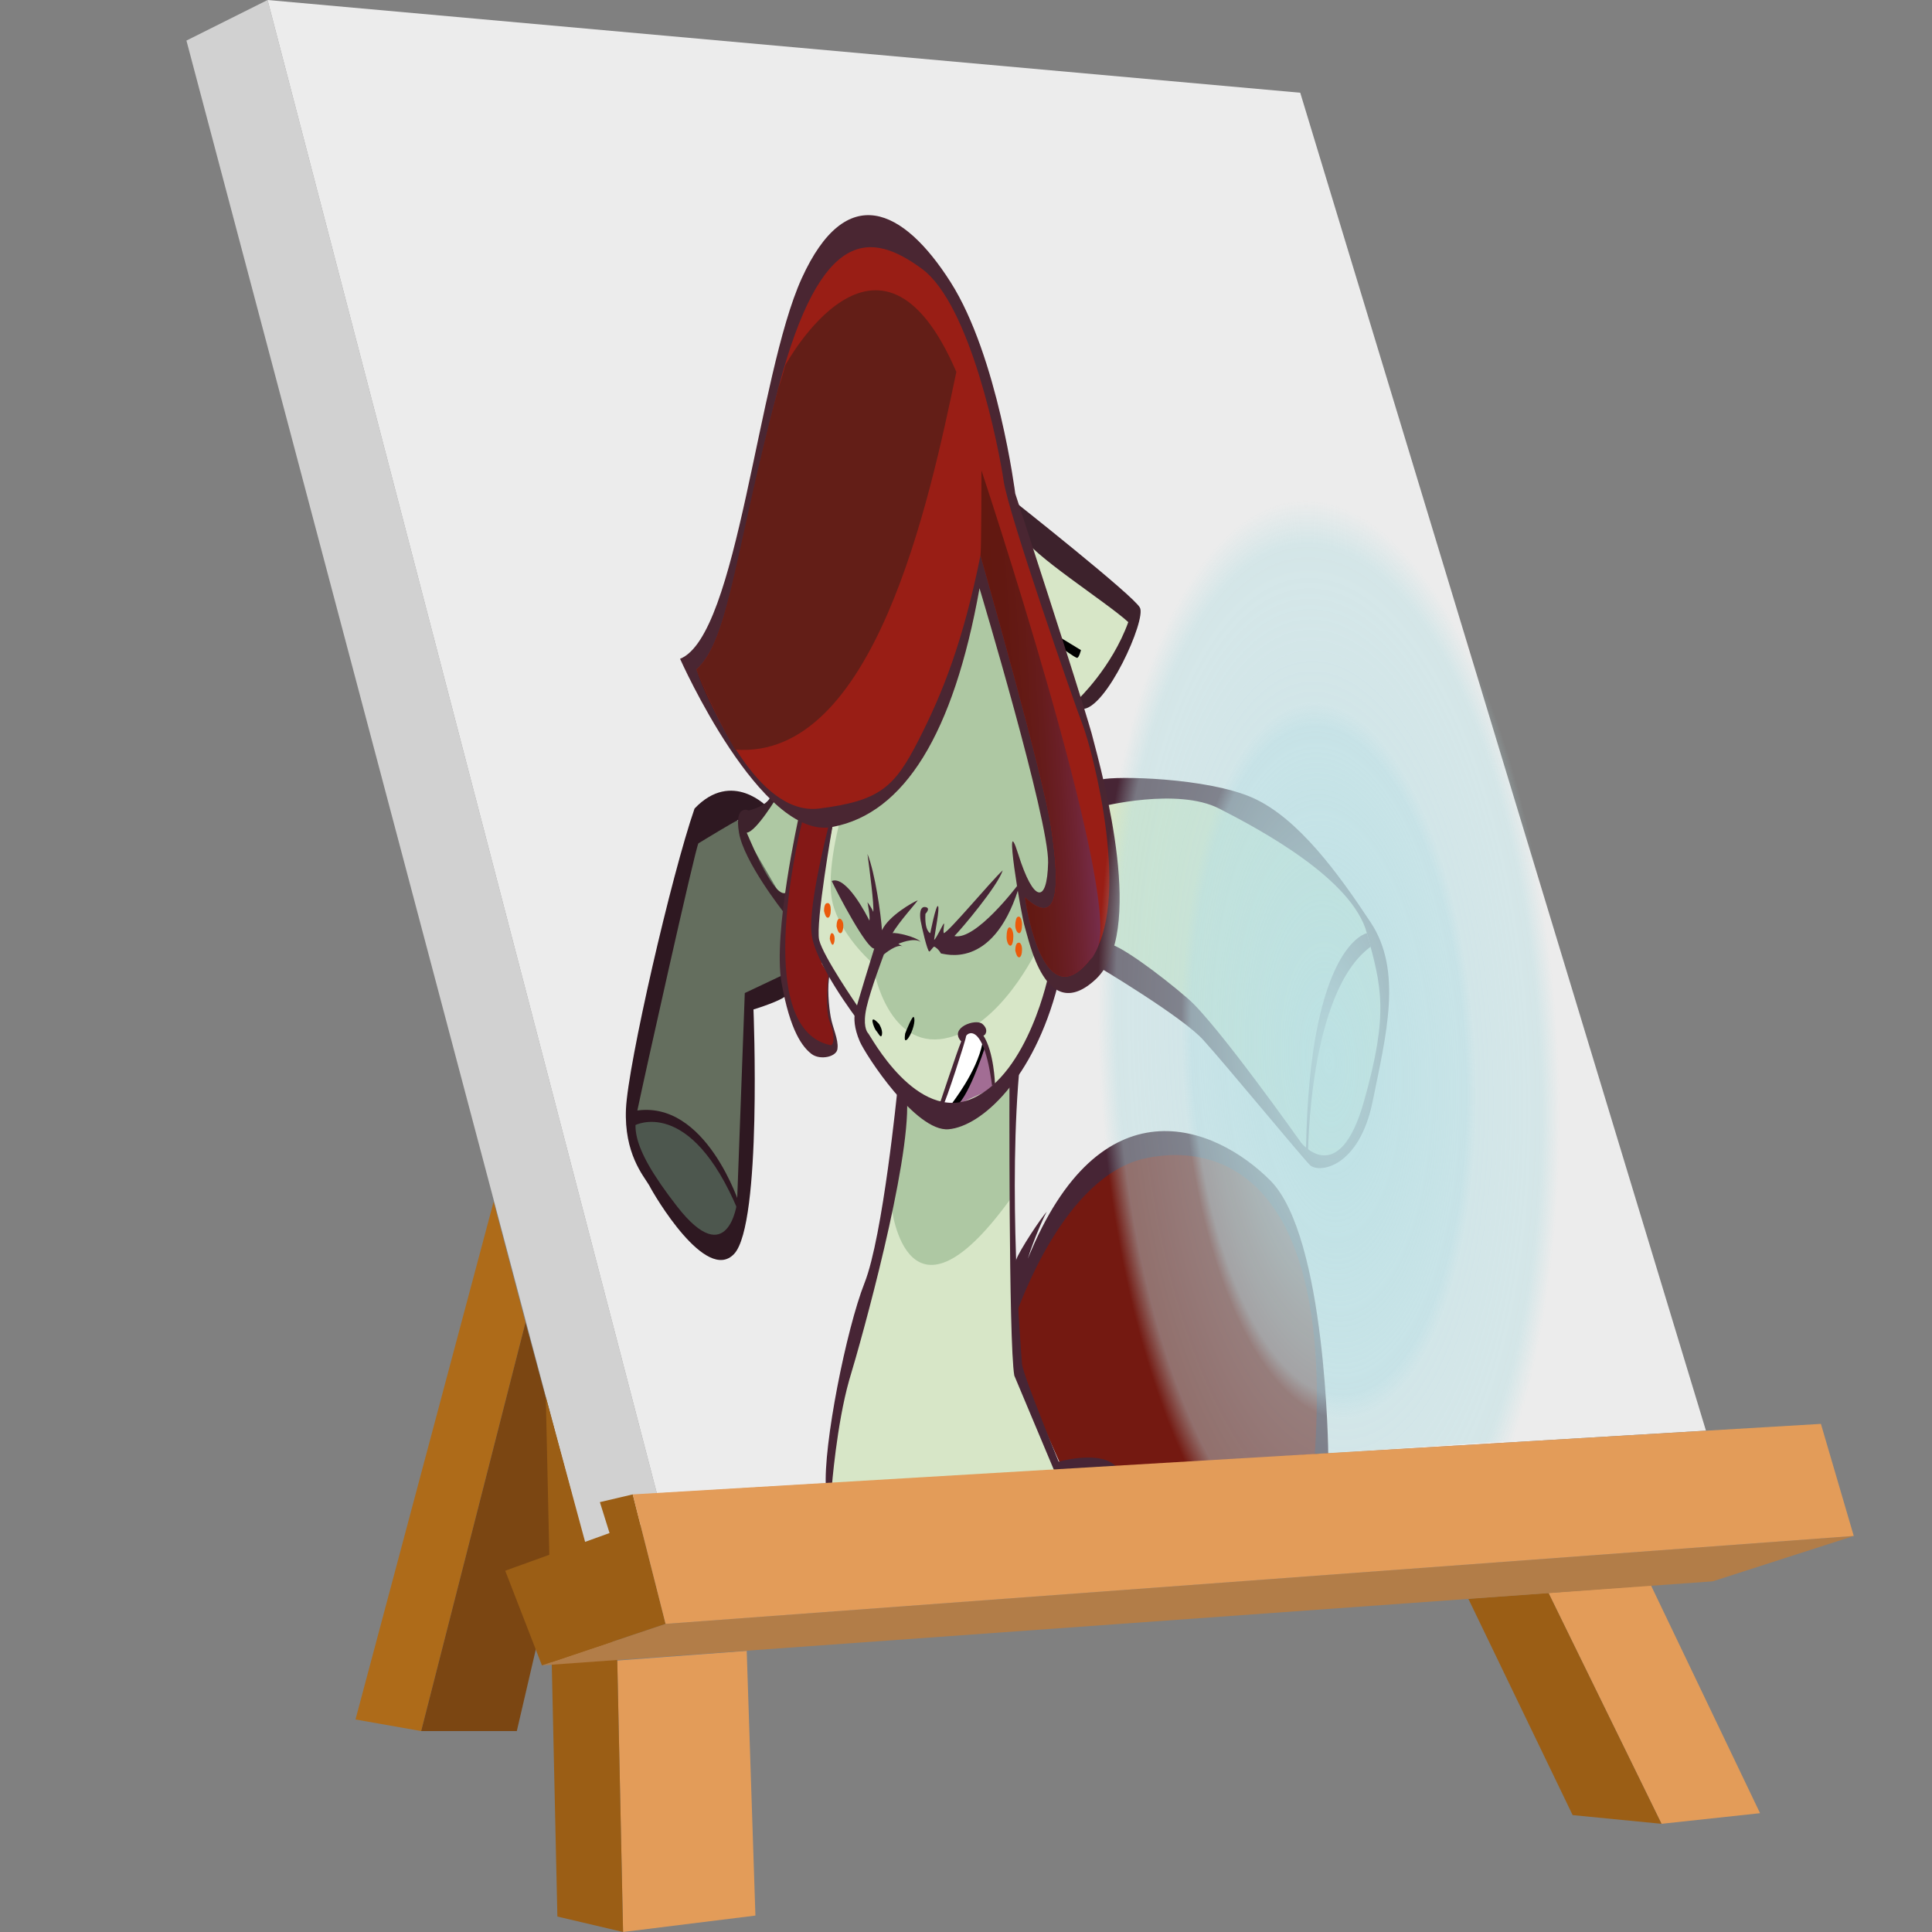 <?xml version="1.0" encoding="utf-8"?>
<!-- Generator: Adobe Illustrator 19.0.0, SVG Export Plug-In . SVG Version: 6.00 Build 0)  -->
<svg version="1.1" xmlns="http://www.w3.org/2000/svg" xmlns:xlink="http://www.w3.org/1999/xlink" x="0px" y="0px"
	 viewBox="0 0 200 200" style="enable-background:new 0 0 200 200;" xml:space="preserve">
<rect x="0" y="0" width="200" height="200" fill="#808080" stroke="none"/>
<style type="text/css">
	.st0{fill:#E39C59;}
	.st1{fill:#9B5E15;}
	.st2{fill:#D1D1D1;}
	.st3{fill:#ECECEC;}
	.st4{fill:#AE6B19;}
	.st5{fill:#7B4612;}
	.st6{fill:#B27D48;}
	.st7{fill:#472535;}
	.st8{fill:#D7E6C7;}
	.st9{fill:#741911;}
	.st10{fill:#4D574E;}
	.st11{fill:#646E5E;}
	.st12{fill:#2E1821;}
	.st13{fill:#AEC8A3;}
	.st14{fill:#3D222C;}
	.st15{fill:#4A2632;}
	.st16{fill:#841816;}
	.st17{fill:#A26D94;}
	.st18{fill:#FFFFFF;}
	.st19{fill:#EA5B0C;}
	.st20{fill:#991E15;}
	.st21{fill:url(#XMLID_54_);}
	.st22{fill:url(#XMLID_62_);}
	.st23{fill:#621810;}
	.st24{fill:#631E17;}
	.st25{fill:url(#XMLID_63_);}
</style>
<g id="Canvas">
	<polygon id="XMLID_5_" class="st0" points="172,188.8 182.2,187.7 170.9,164.1 160.3,164.9 	"/>
	<polygon id="XMLID_6_" class="st1" points="162.8,187.9 172,188.8 160.3,164.9 152,165.5 	"/>
	<polygon id="XMLID_7_" class="st0" points="77.3,170.9 78.2,198.3 64.5,200 63.9,171.9 	"/>
	<polygon id="XMLID_9_" class="st2" points="68,154.6 27.7,0 19.3,4.2 62.1,165.7 	"/>
	<polygon id="XMLID_10_" class="st3" points="134.6,9.6 27.7,0 68,154.6 176.6,148.1 	"/>
	<polygon id="XMLID_11_" class="st4" points="54.4,136.9 43.6,179.2 36.8,178 51.1,124.4 	"/>
	<polygon id="XMLID_12_" class="st5" points="53.5,179.2 43.6,179.2 54.4,136.9 59.2,154.7 	"/>
	<polygon id="XMLID_8_" class="st1" points="57.7,198.4 64.5,200 63.9,171.9 56.5,144.6 	"/>
	<polygon id="XMLID_4_" class="st6" points="177.3,163.7 56.1,172.4 68.9,168.1 191.9,159 	"/>
	<polygon id="XMLID_3_" class="st1" points="56.1,172.4 52.3,162.6 63.1,158.7 62.1,155.5 65.5,154.7 68.9,168.1 	"/>
</g>
<g id="Canni">
	<g id="XMLID_58_">
		<path id="XMLID_59_" class="st7" d="M113.4,99.9c0,0,9.1,5.4,11.2,7.8c2.1,2.3,10.1,12,11,12.9s5.1,0.3,6.5-6.6
			c1.4-6.9,3.1-13.5-0.2-18.5c-3.3-5-7.5-10.8-12.2-12.9c-4.7-2.1-14.2-2.3-15.7-1.9C112.3,81,113.4,99.9,113.4,99.9z"/>
		<path id="XMLID_60_" class="st8" d="M114,83.5c0,0,7.9-2,12.2,0.2S140,91,141.5,96.6c1.5,5.5,2.3,8.2-0.3,17.4
			c-2.6,9.2-6.5,4.3-6.5,4.3s-8.7-12.3-11.7-14.9c-3-2.6-7.5-5.9-8.4-5.7C114.3,92.9,114,83.5,114,83.5z"/>
		<path id="XMLID_61_" class="st7" d="M135.4,119.7c0,0,0-17,6.5-21.7c-0.4-1.4-0.4-1.4-0.4-1.4s-5.9,1.1-6.3,22.2L135.4,119.7z"/>
		<polygon id="XMLID_57_" class="st9" points="105.2,133.2 105.5,142 110.1,152.3 136.8,150.6 136,136.1 134,127.6 129.5,121.5 
			124,118.3 115.4,120.1 108.1,127.9 		"/>
		<path id="XMLID_52_" class="st8" d="M92.1,124.2c0,0-5.5,21.7-5.6,22.1c0,0.3-0.6,7.7-0.6,7.7l23.7-1.6l-4.3-11.2l-0.4-20.9
			L92.1,124.2z"/>
		<path id="XMLID_50_" class="st10" d="M65.6,115.8c0,0,7.4-2,11,10.1c-0.8,2.7-3.7,2.7-3.7,2.7L68,123l-2.3-5L65.6,115.8z"/>
		<path id="XMLID_49_" class="st11" d="M77.2,84.9L72,85.2l-6.7,29.7l0.9,0.6c0,0,2.3-0.6,2.6-0.2c0.2,0.4,6.5,3.9,7.8,10.5
			c0.7-8.8,0.9-22.2,0.9-22.2l4.4-1.7l-0.6-12L77.2,84.9z"/>
		<path id="XMLID_46_" class="st12" d="M65.7,116.5c0,0,5.7-3.1,10.7,8.8c0.1,0,0.2-0.5,0.2-0.5s-3.5-11.1-10.9-9.8
			C65.6,115.8,65.7,116.5,65.7,116.5z"/>
		<path id="XMLID_47_" class="st12" d="M80.9,101c-0.2,0.1-3.8,1.8-3.8,1.8l-0.8,21.7c0,0-0.9,7.2-6.2,0.4c-5.3-6.8-4.4-8.5-4-10.5
			s5.9-26.7,6.2-27.1c0.5-0.3,3.6-2.2,4.1-2.4s1.4,0.4,1.4,0.4l1.7-1.7c0,0-3.7-4-7.6,0.1c-2.4,6.9-6.9,26.5-7.1,31.1
			s1.8,6.9,2.4,7.9c0.5,1,5.9,10.2,8.8,7.1c2.9-3.1,2-25.3,2-25.3s3.3-1,3.5-1.6C81.6,102.4,80.9,101,80.9,101z"/>
		<polygon id="XMLID_43_" class="st13" points="83,84.5 81.4,93.7 76.9,86 80.2,82.8 		"/>
		<path id="XMLID_45_" class="st14" d="M80.5,82.4c0,0-2.2,3.7-3.2,3.8c0.7,1.6,2.9,6.9,4.1,6.2c-0.2,1.6-0.3,2-0.3,2
			s-4.1-5.2-4.6-8.2s1-2.3,1-2.3s1.9-0.4,2.3-1.5C80.3,81.4,80.5,82.4,80.5,82.4z"/>
		<path id="XMLID_44_" class="st8" d="M106.4,55.2l10.8,8.6c0,0-1.5,5.6-1.7,5.5c-0.2-0.1-3.6,3.9-3.7,3.5
			c-0.1-0.3-5.2-15.2-5.2-15.2L106.4,55.2z"/>
		<path id="XMLID_53_" class="st13" d="M92.3,125c0,0,1.6,14.2,12.6-1.3c0-7,0.1-12.4,0.1-12.4l-6.9,4.5l-4.5-2L92.3,125z"/>
		<path id="XMLID_42_" d="M109.6,65.9l2.3,1.4c0,0-0.2,0.8-0.4,0.8c-0.2,0-1.7-1.1-1.7-1.1L109.6,65.9z"/>
		<path id="XMLID_34_" class="st14" d="M111.6,72.4c0,0,3.5-3.3,5.2-8c-2.3-2.1-10.2-7.1-10.9-8.9c-0.7-1.9-0.9-3.6-0.9-3.6
			s12.4,9.8,13,11c0.7,1.2-3.5,10.6-6,10.5L111.6,72.4z"/>
		<path id="XMLID_29_" class="st15" d="M82.7,84.5c0,0-2.7,12.1-1.8,17.2s2.2,6.7,3.1,7.4s2.7,0.3,2.7-0.6c0.1-0.9-0.5-2.1-0.7-3.2
			c-0.2-1.1-0.4-3.2-0.1-4.5c0.3-1.3-0.5-1.1-0.5-1.1l0.9-15.1L82.7,84.5z"/>
		<path id="XMLID_40_" class="st16" d="M83.1,84.8c0,0-5.6,21.7,2.9,23.4c0.3,0,0.5-1-0.1-2.4c-0.6-1.4-0.1-5.5-0.1-5.5L88,84.2
			L83.1,84.8z"/>
		<path id="XMLID_32_" class="st8" d="M86.4,84.3l-1.8,9.3l-0.1,3.5l0.6,2.7l3.7,5.9l1.6,3c0,0,3.5,6.1,4.1,6
			c0.6-0.1,7.1-0.3,7.1-0.3l4.4-4.6l4.3-11.5l-3.4-3c0,0-9.6,8.8-9.9,8.3c-0.4-0.5-9.5-19.4-9.5-19.4L86.4,84.3z"/>
		<path id="XMLID_31_" class="st13" d="M87.1,84.4c0,0-1.7,5.9-0.9,9.1c0.8,3.2,3.8,5.9,3.8,5.9l0.5,1.2c0,0,1.5,8,7.3,6.9
			c5.8-1.1,9.6-9.3,9.6-9.3l4.7-8.6l-8.6-31.5l-5.1-5.2L87.1,84.4z"/>
		<polygon id="XMLID_21_" class="st17" points="99.2,114.3 102.9,112.6 102.2,109.3 101.9,107.9 100.9,110.4 99.3,113.5 98.9,114.4 
					"/>
		<path id="XMLID_20_" class="st18" d="M97.4,114.5l1.2,0.1l2-3.3l1.3-3.3l-1.3-1.8l-1,1c0,0-0.8,2.9-0.8,3.1
			C98.8,110.4,97.4,114.5,97.4,114.5z"/>
		<path id="XMLID_48_" class="st7" d="M92.9,112.8c0,0-1.5,15.2-3.4,20c-1.9,4.8-4.3,16.9-4,21.2c0.3,0,0.6,0,0.6,0
			s0.5-6.5,1.8-11.1c1.4-4.6,6.3-22.3,6-29C93.3,112.7,92.9,112.8,92.9,112.8z"/>
		<path id="XMLID_18_" d="M98.5,114.3c0.1-0.2,2.6-3.3,3.2-6.3c0.3,0.5,0.2,0.6,0.2,0.6s-1.8,5.5-3.1,6L98.5,114.3z"/>
		<path id="XMLID_14_" class="st7" d="M90.5,98.2c0,0-1.9,6.1-2,6.7c-0.1,0.5-0.1,1.5,0.5,2.9c0.6,1.4,5.8,9.4,9.2,9.1
			c3.4-0.3,8.8-5.2,11.3-14.9c-0.6-1.2-0.9-1.5-0.9-1.4c0,0.2-2.1,10.5-7.9,13.1s-10.6-6.5-10.8-6.7c-0.2-0.2-0.6-0.9-0.2-2.7
			s1.8-5.5,1.8-5.5s1.4-1.2,2-0.8c-0.4-0.2-0.5-0.3-0.5-0.3s1.6-0.7,2.3-0.2c-0.4-0.5-2.5-1-2.9-0.9c0.6-1.1,2.6-3.3,2.6-3.4
			c-0.5,0.2-3,1.6-3.7,3.1c-0.1-1.6-0.7-5.9-1.5-7.9c0.2,1.5,0.7,5.3,0.6,6c-0.2-0.5-0.6-1-0.6-1s0.3,1.5,0.2,1.9
			c-0.3-0.6-2.4-4.7-3.9-4.1C86.7,92.5,89.7,98.2,90.5,98.2z"/>
		<path id="XMLID_15_" class="st7" d="M95.8,94.6c0,0,0.6-0.6,0-0.7c-0.6-0.1-0.6,0.8-0.5,1.4c0.1,0.6,0.7,3.2,0.9,3.2
			c0.1,0,0.4-0.5,0.5-0.5c0.1,0,0.5,0.3,0.7,0.7c0.3,0,5.3,1.8,8-6.6c0-0.2-0.1-0.4-0.1-0.4s-4.3,5.7-6.5,5.2c0.7-0.7,4.5-5.2,5-6.8
			c-1.2,1.1-5.6,6.4-6.1,6.5c-0.1-0.3,0.1-1,0-1c-0.1,0.1-0.8,1.6-1,1.7c0.1-0.9,0.6-3.3,0.4-3.5c-0.2-0.2-0.8,2.8-0.8,2.8
			S95.7,96.4,95.8,94.6z"/>
		<path id="XMLID_16_" d="M93.7,107c0,0.1-0.2,1.1,0.3,0.5c0.5-0.7,0.8-1.9,0.6-2.2C94.5,105,93.8,106.7,93.7,107z"/>
		<path id="XMLID_17_" d="M91,106c0,0,0.4,0.6,0.3,1.1c-0.1,0.5-0.4-0.2-0.6-0.4S89.8,104.7,91,106z"/>
		<path id="XMLID_1_" class="st7" d="M97.6,114.5c0.3-0.4,2.4-6.9,2.4-7.2c0-0.3,1.8-1.8,2.7,5.1c0.3-0.2,0.3-0.2,0.3-0.2
			s-0.1-3.3-1.2-5c0.2,0,0.6-0.6-0.1-1.2s-3.5,0.4-2.2,1.8c-0.4,1-2.3,6.7-2.3,6.7L97.6,114.5z"/>
		<path id="XMLID_19_" class="st19" d="M104.9,96.9c0,0.5-0.1,1-0.3,1c-0.2,0-0.4-0.4-0.4-0.9c0-0.5,0.1-1,0.3-1
			S104.9,96.4,104.9,96.9z"/>
		<path id="XMLID_22_" class="st19" d="M105.8,98.3c0,0.4-0.1,0.8-0.3,0.8c-0.2,0-0.3-0.3-0.4-0.7c0-0.4,0.1-0.8,0.3-0.8
			C105.6,97.5,105.8,97.8,105.8,98.3z"/>
		<path id="XMLID_23_" class="st19" d="M105.8,95.7c0,0.5-0.1,0.9-0.3,0.9c-0.2,0-0.4-0.4-0.4-0.8s0.1-0.9,0.3-0.9
			C105.6,94.8,105.8,95.2,105.8,95.7z"/>
		<path id="XMLID_24_" class="st19" d="M87.3,95.8c0,0.4-0.1,0.8-0.3,0.8c-0.2,0-0.3-0.3-0.4-0.7c0-0.4,0.1-0.8,0.3-0.8
			C87.1,95.1,87.3,95.4,87.3,95.8z"/>
		<path id="XMLID_25_" class="st19" d="M86,94.2c0,0.4-0.1,0.8-0.3,0.8c-0.2,0-0.3-0.3-0.4-0.7c0-0.4,0.1-0.8,0.3-0.8
			C85.9,93.4,86,93.8,86,94.2z"/>
		<path id="XMLID_26_" class="st19" d="M86.4,97.2c0,0.3-0.1,0.6-0.2,0.6c-0.1,0-0.2-0.2-0.3-0.6c0-0.3,0.1-0.6,0.2-0.6
			C86.3,96.6,86.4,96.9,86.4,97.2z"/>
		<path id="XMLID_27_" class="st7" d="M88.8,104.2c0,0-3.6-5.2-4-6.9s1.4-11.9,1.4-11.9l-0.4,0c0,0-2.1,8.1-1.8,11.1
			c0.2,3.1,4.8,9.1,4.8,9.1L88.8,104.2z"/>
		<path id="XMLID_28_" class="st15" d="M101.4,60.9c0,0,7.2,24,7.1,28.4c-0.1,4.3-1.5,4.2-3.1-0.9c-1.6-5.1,0.3,6.4,0.7,7.6
			c0.4,1.2,2.1,10.2,7.3,5.4c5.2-4.8,0.9-20.6-0.4-25.5c-1.4-4.9-7.9-24.8-7.9-24.8s-1.8-14.2-6.7-21.9S87.6,18.7,83,28.8
			s-6.6,37-12.6,39.4c0,0,8.4,18.9,15.8,17.4C93.6,84.2,98.7,76,101.4,60.9L101.4,60.9z"/>
		<path id="XMLID_30_" class="st20" d="M101.5,57.5c0,0,6.5,22.7,7.3,28.1c0.8,5.3,1.1,10.8-2.7,7.3c0.3,1.9,2.1,12.2,6.7,6.5
			c4.5-5.7,0.3-21.7-0.7-24.3c-1-2.6-7.7-21.9-8.2-25.3c-0.5-3.4-3.4-18.3-8.5-22C90.2,24,85,23.4,80.6,40.1s-5.1,26.2-8.5,29.2
			c1.6,4,6.3,15.2,12.7,14.4c6.3-0.8,7.8-2.2,10.3-7.1S99.7,66.4,101.5,57.5z"/>
		
			<linearGradient id="XMLID_54_" gradientUnits="userSpaceOnUse" x1="123.848" y1="103.488" x2="125.883" y2="103.488" gradientTransform="matrix(0.505 -2.986896e-002 6.480741e-002 1.096 43.87 -11.79)">
			<stop  offset="0" style="stop-color:#621810"/>
			<stop  offset="0.21" style="stop-color:#621811"/>
			<stop  offset="0.378" style="stop-color:#641A15"/>
			<stop  offset="0.531" style="stop-color:#661C1C"/>
			<stop  offset="0.675" style="stop-color:#6A1F26"/>
			<stop  offset="0.814" style="stop-color:#6F2433"/>
			<stop  offset="0.946" style="stop-color:#742A43"/>
			<stop  offset="1" style="stop-color:#762D4B"/>
		</linearGradient>
		<polygon id="XMLID_35_" class="st21" points="113.6,97.9 113.6,97.9 113.6,97.9 		"/>
		<path id="XMLID_36_" class="st20" d="M113.6,97.9c-0.2,0.3-0.4,0.7-0.6,1.2C113.2,98.7,113.4,98.3,113.6,97.9z"/>
		
			<linearGradient id="XMLID_62_" gradientUnits="userSpaceOnUse" x1="105.682" y1="82.167" x2="125.574" y2="82.167" gradientTransform="matrix(0.505 -2.986896e-002 6.480741e-002 1.096 43.87 -11.79)">
			<stop  offset="0" style="stop-color:#621810"/>
			<stop  offset="0.21" style="stop-color:#621811"/>
			<stop  offset="0.378" style="stop-color:#641A15"/>
			<stop  offset="0.531" style="stop-color:#661C1C"/>
			<stop  offset="0.675" style="stop-color:#6A1F26"/>
			<stop  offset="0.814" style="stop-color:#6F2433"/>
			<stop  offset="0.946" style="stop-color:#742A43"/>
			<stop  offset="1" style="stop-color:#762D4B"/>
		</linearGradient>
		<path id="XMLID_38_" class="st22" d="M101.6,48.7c0,0,0,8.1-0.1,8.8c0,0,6.5,22.7,7.3,28.1c0.8,5.3,1.1,10.8-2.7,7.3
			c0.3,1.9,2.1,12.2,6.7,6.5c0.1-0.1,0.2-0.2,0.3-0.3c0.3-0.5,0.5-0.9,0.6-1.2c0,0,0,0,0,0C115.8,91.4,101.6,48.7,101.6,48.7z"/>
		<path id="XMLID_33_" class="st23" d="M76.2,77.6C76.2,77.6,76.2,77.6,76.2,77.6C76.2,77.6,76.2,77.6,76.2,77.6
			C76.2,77.6,76.2,77.6,76.2,77.6z"/>
		<path id="XMLID_37_" class="st23" d="M72.1,69.3c0.6,2,2,4.7,3,6.5C73.7,73.3,72.7,70.8,72.1,69.3z"/>
		<path id="XMLID_39_" class="st20" d="M76.2,77.5c-0.2-0.4-0.6-1-1-1.8C75.4,76.4,75.8,77,76.2,77.5z"/>
		<path id="XMLID_41_" class="st24" d="M99,38.5c-8-18.6-17.7-0.7-17.7-0.7c-0.2,0.7-0.4,1.5-0.7,2.3c-4.5,16.7-5.1,26.2-8.5,29.2
			c0.6,1.5,1.7,4,3,6.5c0.4,0.8,0.8,1.4,1,1.8c0,0,0,0,0,0C90.5,78.7,96.2,51.9,99,38.5z"/>
		<path id="XMLID_51_" class="st7" d="M104.5,111.5c0,0-0.1,27.5,0.5,30.9c1.1,2.6,4.2,10,4.2,10l0.8-0.1c0,0-4.1-9.9-4.2-11.1
			c-0.1-1.3-1.5-18.2-0.2-31.3C104.8,111,104.5,111.5,104.5,111.5z"/>
		<path id="XMLID_55_" class="st7" d="M109.3,151.4c0,0,4.8-1.5,6.4,0.6c-1,0.1-6.2,0.4-6.2,0.4L109.3,151.4z"/>
		<path id="XMLID_56_" class="st7" d="M105.3,135.7c0.2-0.3,4.8-14,13.3-15.8c8.5-1.8,19.4,3.1,17.5,30.7l1.4-0.1
			c0,0-0.2-22.5-6-28.3c-5.8-5.8-17.6-10.4-25.1,8.1c0.6-2,1.9-4.9,2-4.9c-0.6,0.6-2.9,4.1-3.2,5
			C104.8,131.2,105.3,135.7,105.3,135.7z"/>
		
			<radialGradient id="XMLID_63_" cx="170.168" cy="119.589" r="47.436" gradientTransform="matrix(0.505 -3.365898e-002 6.480741e-002 1.235 43.87 -32.165)" gradientUnits="userSpaceOnUse">
			<stop  offset="0" style="stop-color:#BBE1E5;stop-opacity:0.95"/>
			<stop  offset="0.537" style="stop-color:#B9E0E5;stop-opacity:0.723"/>
			<stop  offset="0.591" style="stop-color:#B8DFE5;stop-opacity:0.7"/>
			<stop  offset="0.633" style="stop-color:#B9E0E5;stop-opacity:0.5"/>
			<stop  offset="0.913" style="stop-color:#B7DFE3;stop-opacity:0.44"/>
			<stop  offset="0.99" style="stop-color:#B7DFE3;stop-opacity:0"/>
		</radialGradient>
		<path id="XMLID_64_" class="st25" d="M161.7,108.1c-1.7-32.6-13.9-58.4-27.3-57.5c-13.4,0.9-22.8,28.1-21.1,60.7
			c0.8,15.7,4.1,29.9,8.8,40.2l35.1-2.4C160.8,138.3,162.5,123.8,161.7,108.1z"/>
	</g>
</g>
<g id="Leiste">
	<polygon id="XMLID_2_" class="st0" points="65.5,154.7 68.9,168.1 191.9,159 188.5,147.4 	"/>
</g>
</svg>

